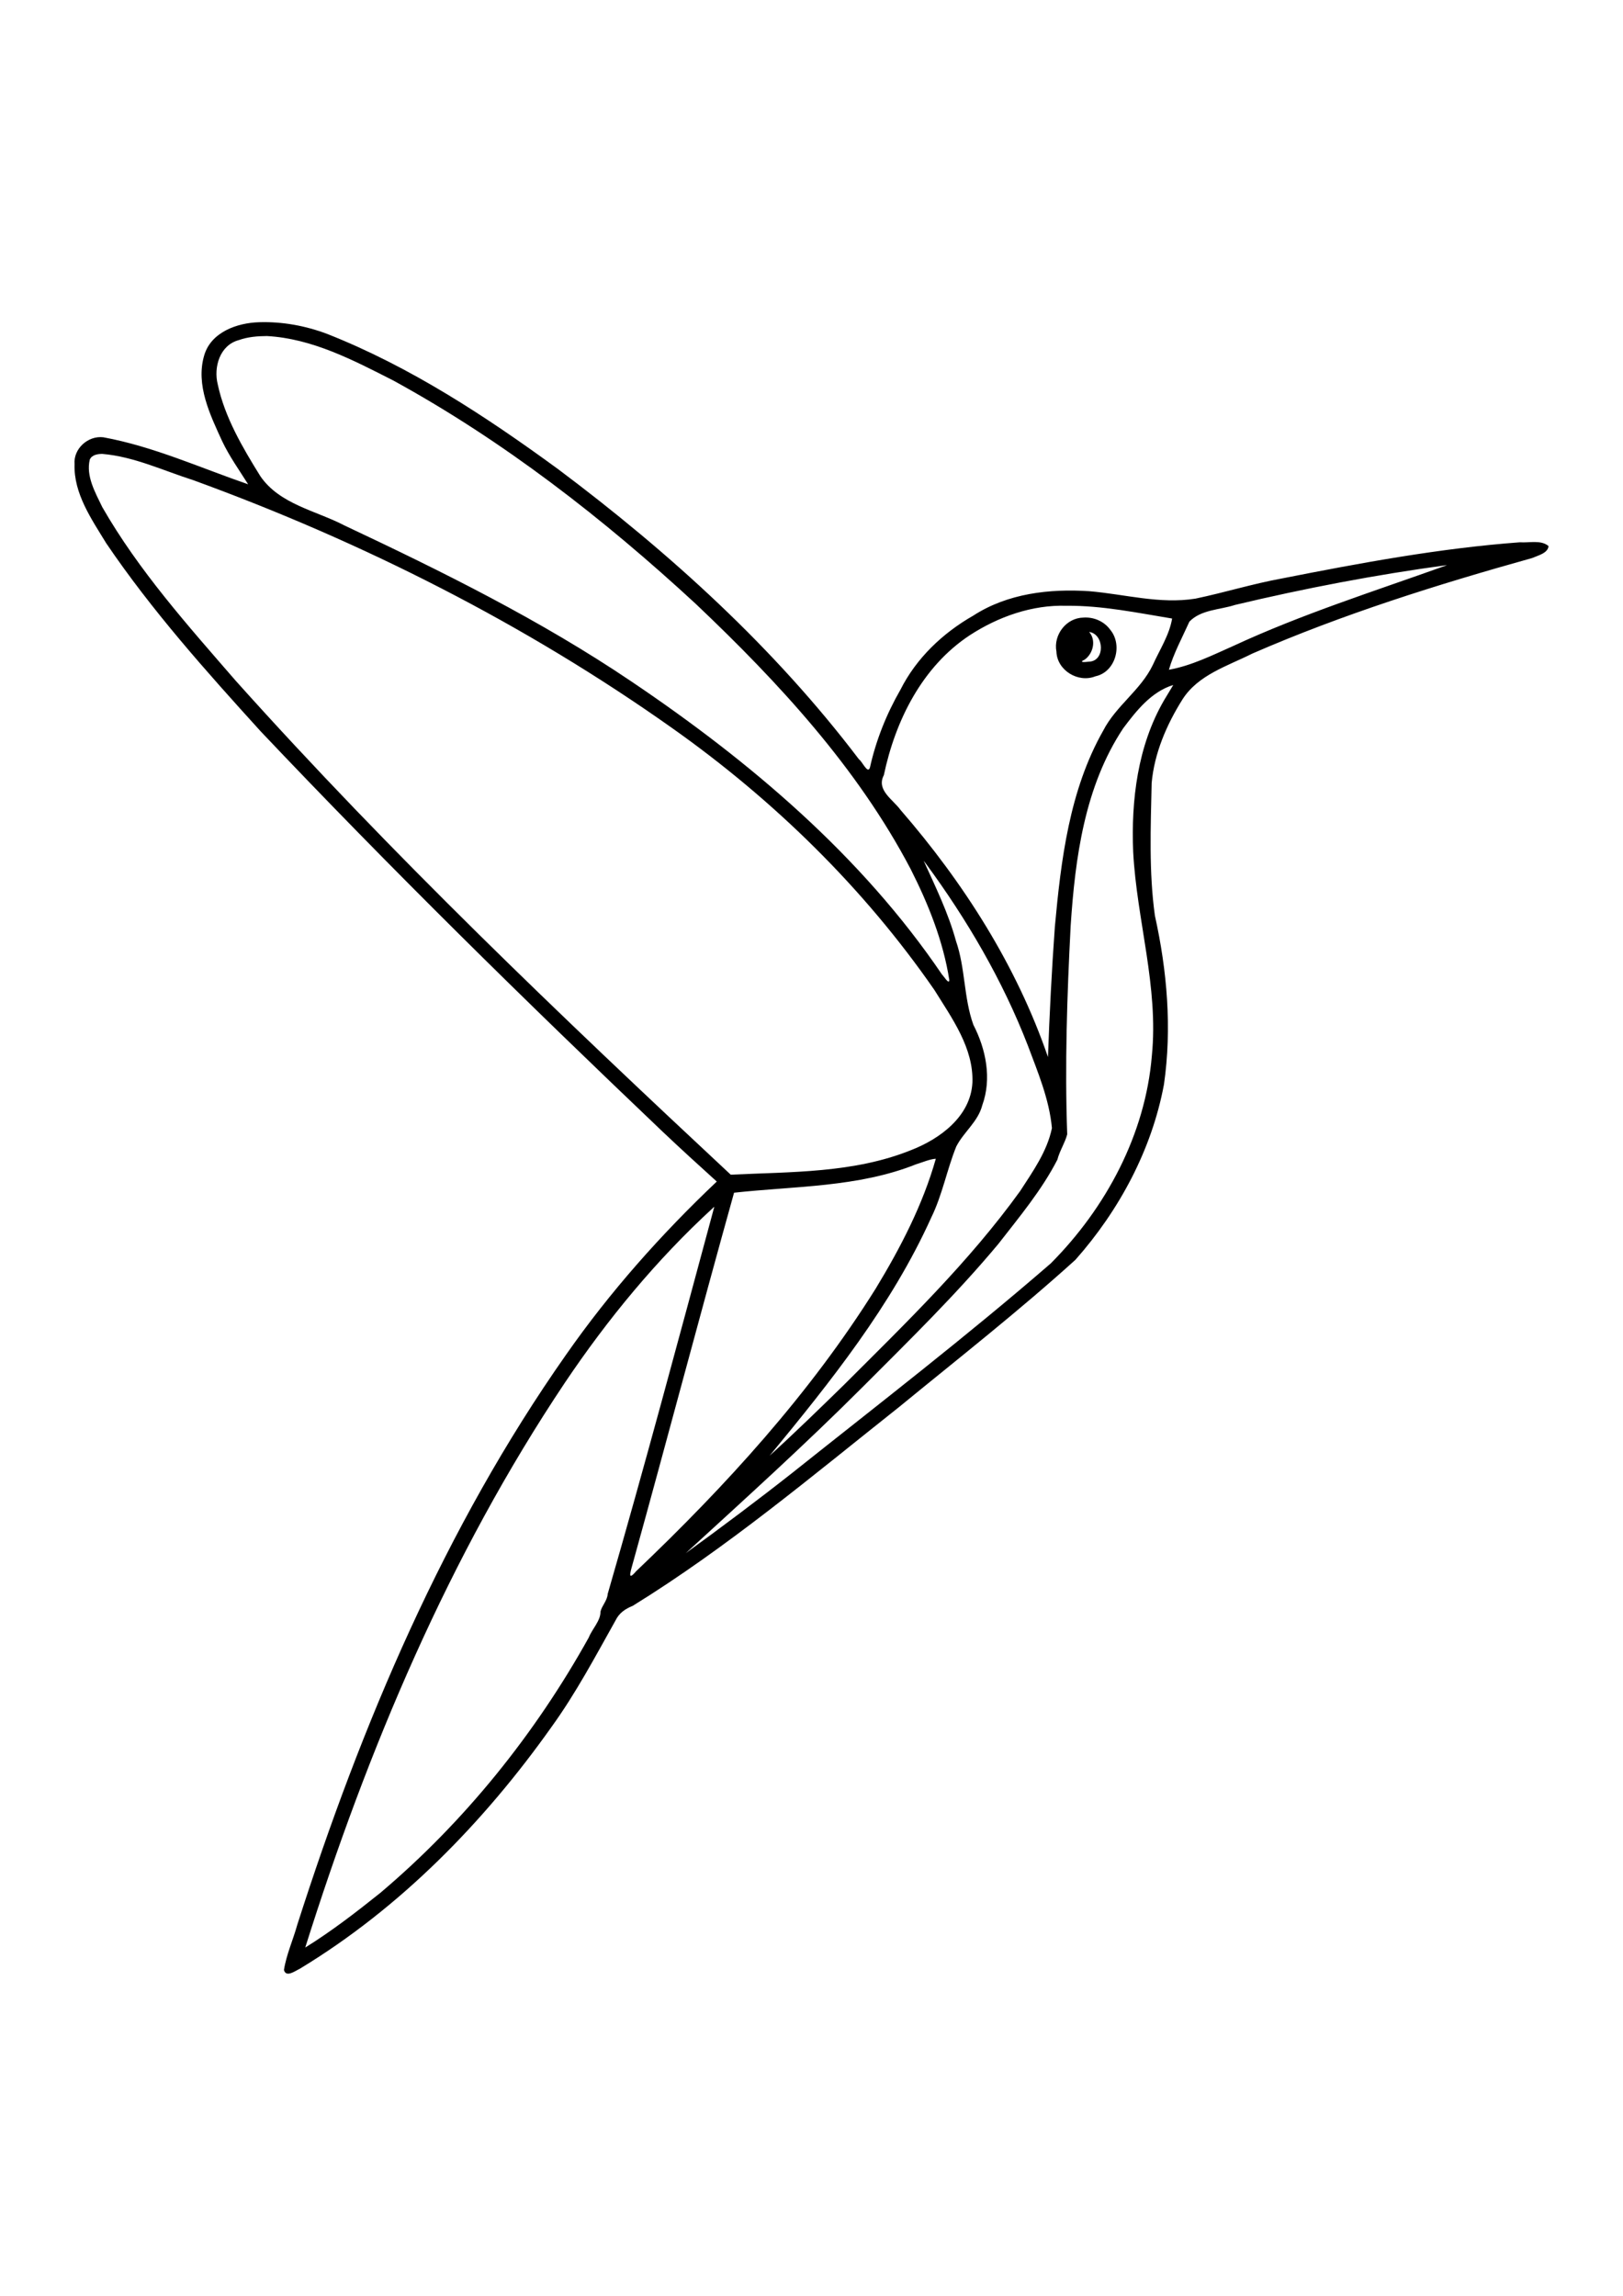 <?xml version="1.0" encoding="UTF-8" standalone="no"?>
<svg
   xmlns:dc="http://purl.org/dc/elements/1.1/"
   xmlns:cc="http://creativecommons.org/ns#"
   xmlns:rdf="http://www.w3.org/1999/02/22-rdf-syntax-ns#"
   xmlns:svg="http://www.w3.org/2000/svg"
   xmlns="http://www.w3.org/2000/svg"
   xmlns:sodipodi="http://sodipodi.sourceforge.net/DTD/sodipodi-0.dtd"
   xmlns:inkscape="http://www.inkscape.org/namespaces/inkscape"
   id="svg8"
   version="1.1"
   viewBox="0 0 210 297"
   height="297mm"
   width="210mm"
   sodipodi:docname="hummingbird.svg"
   inkscape:version="0.92.4 (5da689c313, 2019-01-14)">
  <sodipodi:namedview
     pagecolor="#ffffff"
     bordercolor="#666666"
     borderopacity="1"
     objecttolerance="10"
     gridtolerance="10"
     guidetolerance="10"
     inkscape:pageopacity="0"
     inkscape:pageshadow="2"
     inkscape:window-width="1029"
     inkscape:window-height="520"
     id="namedview8"
     showgrid="false"
     inkscape:zoom="0.2102413"
     inkscape:cx="396.85039"
     inkscape:cy="561.25984"
     inkscape:window-x="0"
     inkscape:window-y="0"
     inkscape:window-maximized="0"
     inkscape:current-layer="svg8" />
  <title
     id="title905">Hummingbird</title>
  <defs
     id="defs2" />
  <g
     id="layer1">
    <path
       style="opacity:1;fill:#000000;stroke-width:0.444"
       d="m 33.527,41.685 c -2.848,0.078 -6.23,1.282 -7.107,4.294 -1.127,3.822 0.77,7.698 2.33,11.104 0.932,1.965 2.227,3.767 3.355,5.568 -6.202,-2.135 -12.256,-4.895 -18.742,-6.082 -1.965,-0.237 -3.884,1.479 -3.717,3.483 -0.127,3.794 2.203,7.113 4.092,10.216 5.898,8.705 12.934,16.569 19.988,24.341 16.803,17.745 34.241,34.875 51.939,51.723 2.327,2.209 4.699,4.369 7.078,6.521 -7.197,6.821 -13.817,14.259 -19.496,22.395 -15.721,22.367 -26.475,47.818 -34.783,73.75 -0.539,1.952 -1.415,3.862 -1.724,5.855 0.281,1.02 1.459,0.106 2.023,-0.147 12.999,-7.861 23.846,-18.955 32.597,-31.298 3.147,-4.351 5.672,-9.12 8.282,-13.775 0.47,-0.97 1.262,-1.504 2.218,-1.887 12.245,-7.559 23.288,-16.853 34.539,-25.78 7.64,-6.262 15.428,-12.361 22.752,-18.992 5.665,-6.397 9.881,-14.248 11.453,-22.684 1.046,-7.268 0.41,-14.705 -1.172,-21.836 -0.786,-5.639 -0.543,-11.438 -0.42,-17.149 0.343,-3.865 1.939,-7.569 3.989,-10.826 2.028,-3.188 5.834,-4.316 9.038,-5.929 11.704,-5.097 23.926,-8.928 36.211,-12.36 0.746,-0.331 2.032,-0.621 2.115,-1.545 -0.966,-0.833 -2.509,-0.4 -3.698,-0.491 -10.377,0.768 -20.637,2.675 -30.835,4.687 -3.762,0.687 -7.428,1.825 -11.161,2.604 -4.622,0.735 -9.132,-0.575 -13.715,-0.962 -5.159,-0.346 -10.598,0.287 -15.025,3.159 -3.951,2.255 -7.364,5.494 -9.424,9.587 -1.803,3.136 -3.159,6.52 -3.942,10.05 -0.276,0.942 -0.994,-0.773 -1.427,-1.052 C 100.196,83.796 86.647,71.507 72.193,60.677 62.879,53.873 53.112,47.455 42.339,43.2 39.528,42.141 36.534,41.59 33.527,41.685 Z m 1.005,1.788 c 5.874,0.319 11.211,3.138 16.349,5.748 14.279,7.817 27.239,17.902 39.175,28.93 10.678,10.131 20.879,21.152 27.771,34.272 2.295,4.533 4.22,9.334 5.005,14.369 -0.035,0.645 -0.75,-0.564 -0.933,-0.704 C 111.458,110.692 97.008,98.475 81.683,88.15 69.992,80.259 57.319,73.977 44.581,67.983 40.88,66.049 36.199,65.257 33.689,61.606 31.392,57.909 29.081,53.982 28.175,49.733 c -0.558,-2.223 0.254,-5.07 2.715,-5.733 1.171,-0.419 2.417,-0.52 3.642,-0.527 z M 13.232,58.721 c 4.105,0.343 7.91,2.168 11.797,3.404 21.92,7.993 42.966,18.616 62.032,32.128 13.053,9.243 24.73,20.643 33.841,33.818 2.262,3.642 5.09,7.514 4.918,11.992 -0.235,4.372 -4.207,7.281 -7.962,8.734 -7.395,2.976 -15.483,2.789 -23.308,3.168 C 72.51,131.401 50.655,110.553 30.526,88.096 24.331,80.953 17.95,73.828 13.233,65.601 12.335,63.726 11.098,61.594 11.619,59.451 11.891,58.834 12.636,58.723 13.232,58.721 Z M 187.026,73.186 c -9.2,3.299 -18.555,6.25 -27.44,10.373 -2.707,1.197 -5.418,2.562 -8.342,3.084 0.625,-2.153 1.731,-4.177 2.652,-6.224 1.504,-1.565 3.945,-1.522 5.902,-2.161 9.051,-2.157 18.203,-3.904 27.417,-5.152 z m -49.029,5.181 c 4.591,-0.045 9.225,0.922 13.662,1.651 -0.343,2.111 -1.624,4.064 -2.504,6.018 -1.566,3.256 -4.762,5.27 -6.414,8.489 -4.369,7.699 -5.461,16.714 -6.255,25.386 -0.405,5.603 -0.685,11.216 -0.892,16.83 -4.063,-11.828 -10.92,-22.566 -19.085,-31.976 -0.97,-1.337 -3.164,-2.564 -2.149,-4.483 1.483,-7.057 4.952,-14.033 11.101,-18.091 3.679,-2.404 8.107,-3.974 12.536,-3.822 z m 2.179,1.528 c -2.228,0.042 -3.897,2.242 -3.484,4.401 0.073,2.423 2.82,4.09 5.037,3.196 2.599,-0.54 3.572,-4.027 1.936,-6.009 -0.79,-1.104 -2.145,-1.684 -3.488,-1.588 z m 0.747,1.856 c 1.965,0.274 2.101,3.792 -0.026,3.846 -0.588,0.073 -1.372,0.12 -0.545,-0.267 1.112,-0.794 1.503,-2.527 0.571,-3.579 z m 9.691,8.847 c -3.414,5.884 -4.271,12.924 -3.991,19.623 0.466,8.831 3.309,17.461 2.415,26.355 -0.84,10.181 -5.942,19.696 -13.085,26.87 -10.82,9.378 -22.171,18.122 -33.369,27.038 -4.543,3.583 -9.178,7.046 -13.857,10.448 7.737,-7.084 15.519,-14.124 22.939,-21.547 5.994,-6.005 12.085,-11.953 17.522,-18.476 2.714,-3.493 5.601,-6.94 7.628,-10.891 0.292,-1.145 0.987,-2.175 1.271,-3.277 -0.322,-8.987 -0.02,-17.998 0.446,-26.968 0.58,-8.808 1.81,-18.033 6.796,-25.552 1.703,-2.273 3.644,-4.739 6.48,-5.607 -0.399,0.661 -0.797,1.323 -1.196,1.984 z m -30.822,21.117 c 5.35,7.267 9.937,15.114 13.196,23.526 1.299,3.469 2.779,6.973 3.121,10.695 -0.616,3.01 -2.463,5.6 -4.11,8.144 -6.623,9.186 -14.808,17.091 -22.797,25.072 -3.17,3.096 -6.36,6.198 -9.627,9.176 7.886,-9.577 15.773,-19.423 20.914,-30.806 1.443,-2.938 2.03,-6.202 3.241,-9.198 0.964,-1.887 2.824,-3.213 3.368,-5.345 1.249,-3.439 0.479,-7.238 -1.153,-10.405 -1.261,-3.502 -1.026,-7.322 -2.251,-10.842 -0.987,-3.613 -2.641,-6.984 -4.18,-10.382 0.092,0.122 0.185,0.243 0.278,0.365 z m 1.294,38.187 c -1.68,5.951 -4.575,11.519 -7.775,16.792 -8.516,13.604 -19.418,25.542 -31.006,36.574 -1.328,1.569 -0.565,-0.401 -0.339,-1.341 4.398,-15.859 8.59,-31.785 13.014,-47.631 7.805,-0.861 16.054,-0.686 23.525,-3.667 0.825,-0.251 1.789,-0.675 2.581,-0.728 z m -28.792,6.698 c -4.468,16.551 -8.897,33.133 -13.661,49.59 -0.058,0.883 -0.753,1.516 -0.939,2.306 0.034,1.159 -1.084,2.248 -1.511,3.338 -6.939,12.476 -16.049,23.803 -26.958,33.027 -3.129,2.503 -6.315,4.97 -9.729,7.083 8.065,-25.617 18.619,-50.689 33.593,-73.066 5.519,-8.212 11.863,-15.918 19.17,-22.618 0.322,-0.382 0.005,0.283 0.036,0.34 z"
       id="path890" />
  </g>
</svg>
